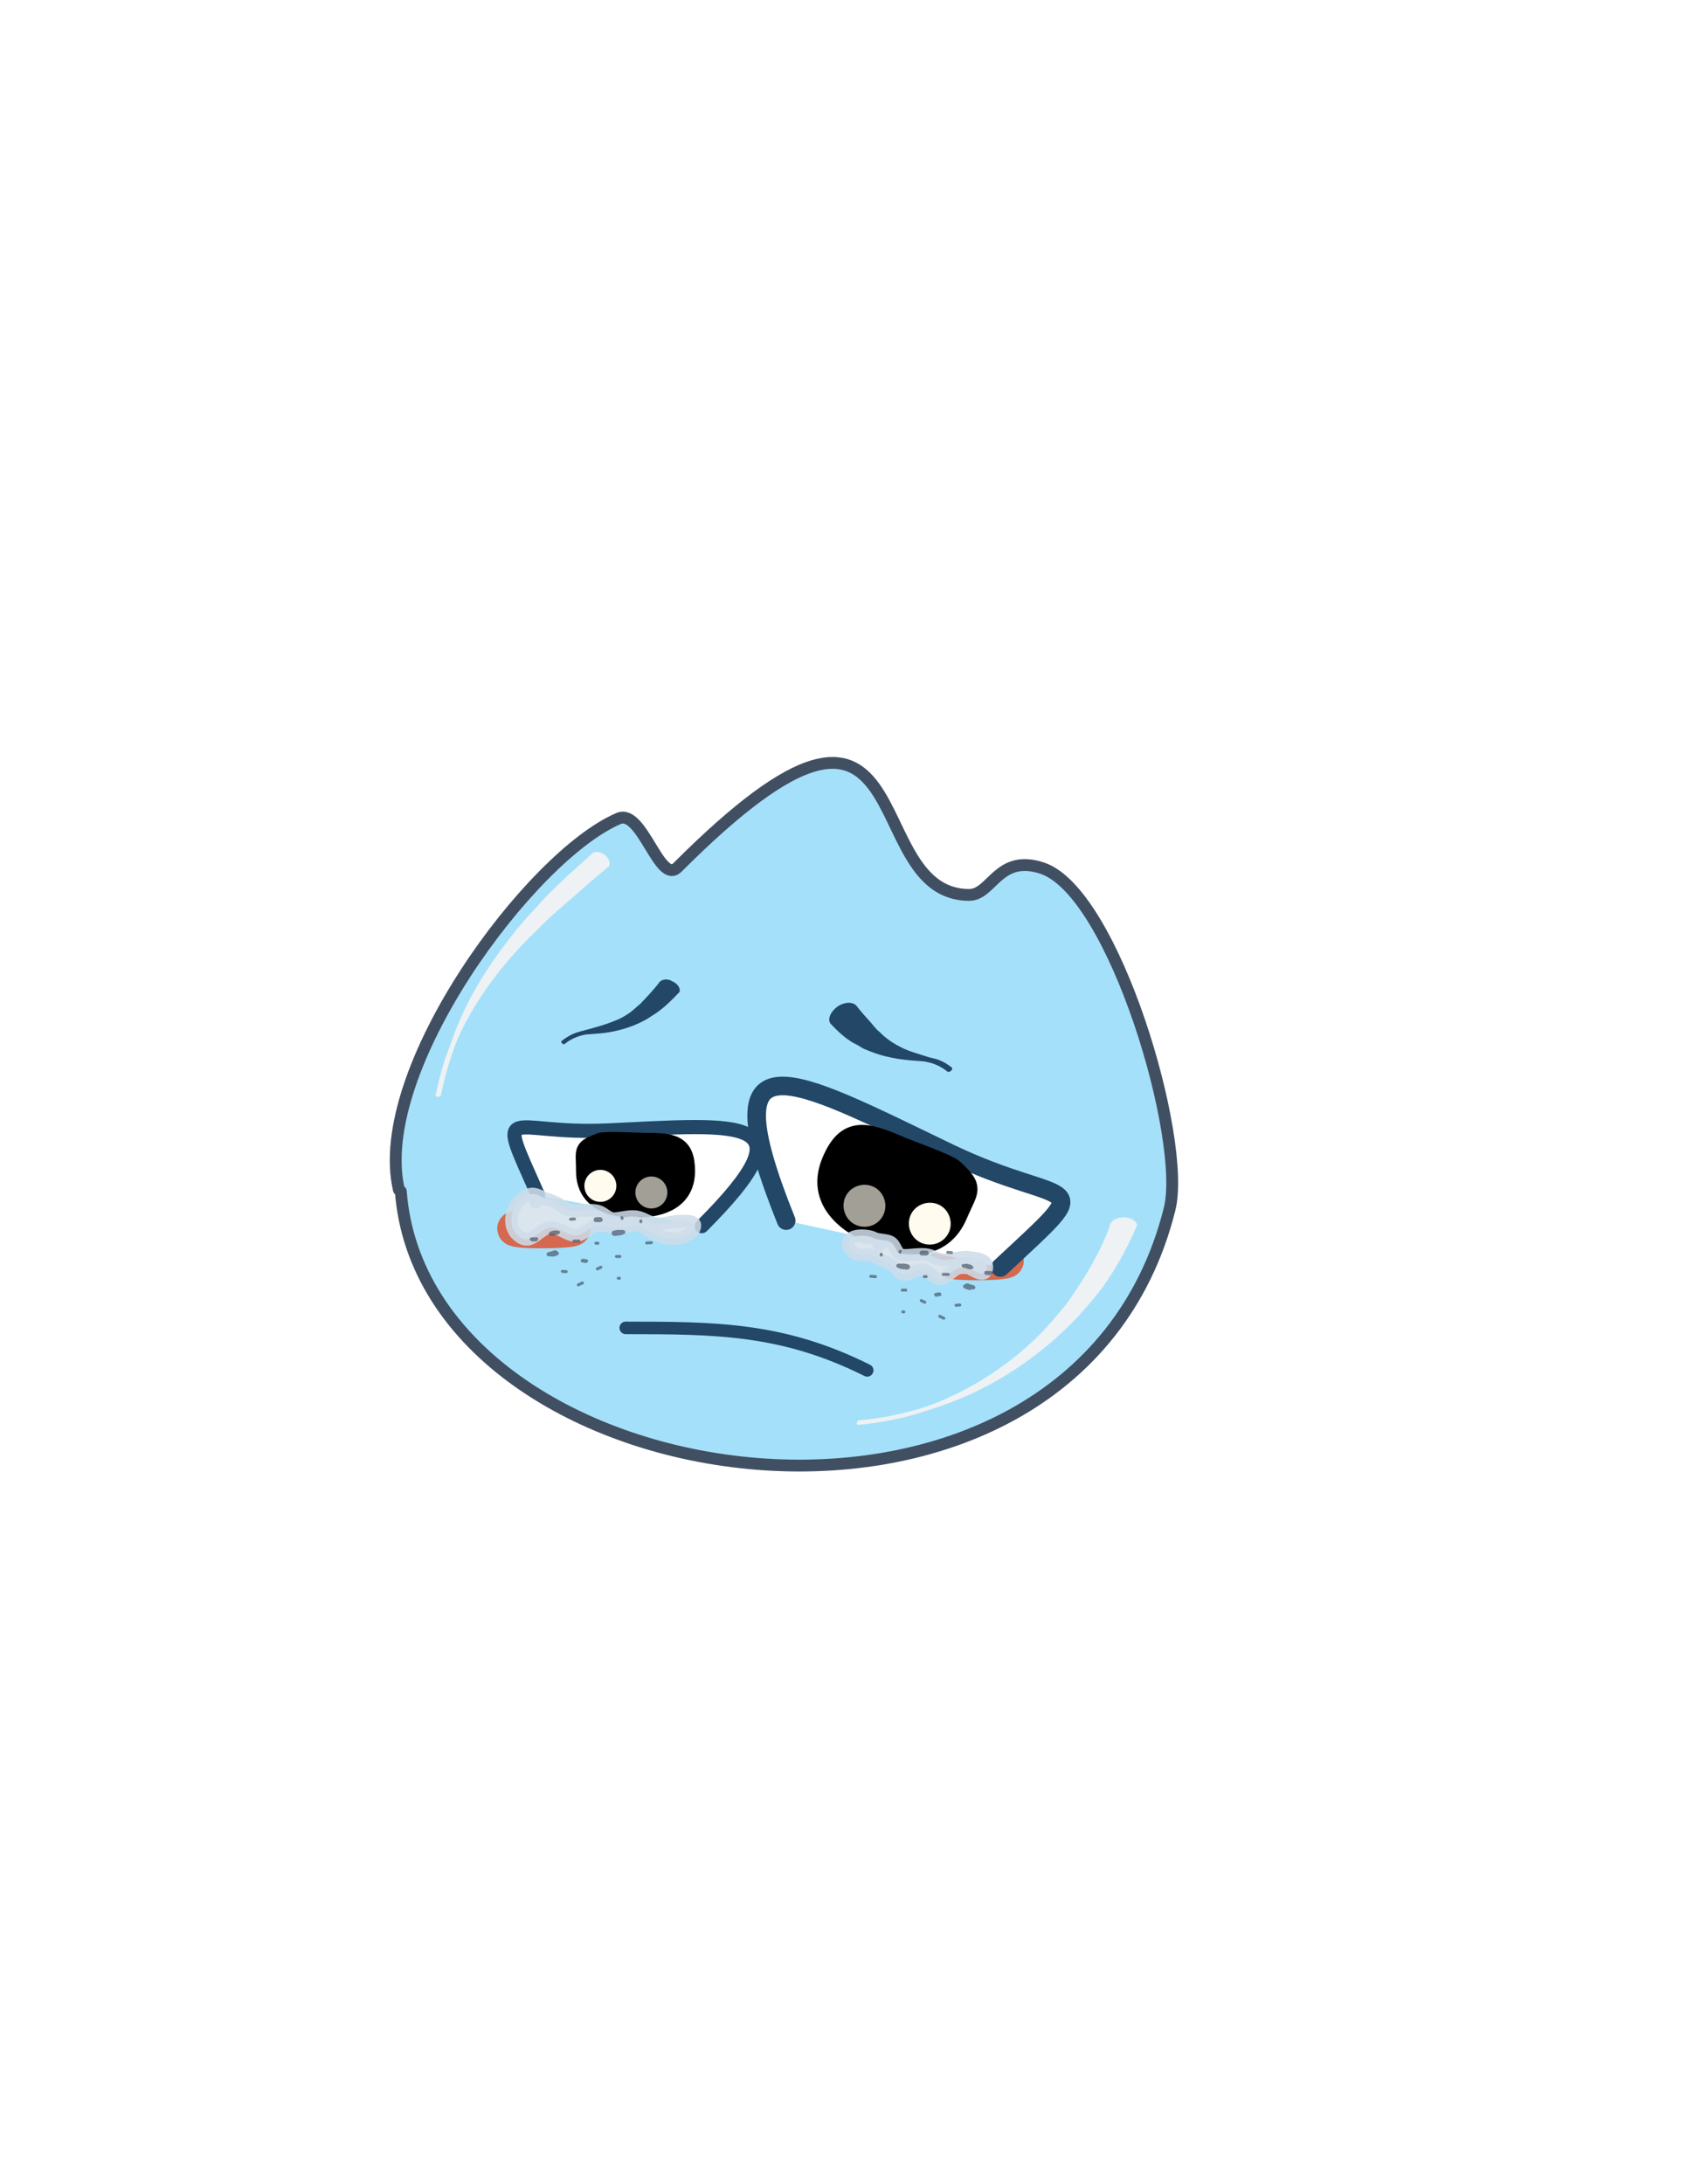 <?xml version="1.0" encoding="utf-8"?>
<!-- Generator: Adobe Illustrator 28.3.0, SVG Export Plug-In . SVG Version: 6.00 Build 0)  -->
<svg version="1.1" id="Layer_1" xmlns:vectornator="http://vectornator.io"
	 xmlns="http://www.w3.org/2000/svg" xmlns:xlink="http://www.w3.org/1999/xlink" x="0px" y="0px" viewBox="0 0 612 792"
	 style="enable-background:new 0 0 612 792;" xml:space="preserve">
<style type="text/css">
	.st0{fill:#A4E0F9;stroke:#414F62;stroke-width:4.293;stroke-linecap:round;stroke-linejoin:round;stroke-miterlimit:5.126;}
	.st1{filter:url(#Filter);}
	.st2{fill:#D5694F;}
	.st3{fill:none;stroke:#D5694F;stroke-width:12.45;stroke-linejoin:round;stroke-miterlimit:5.126;}
	.st4{filter:url(#Filter_2);}
	.st5{fill:#FFFFFF;stroke:#224767;stroke-width:5.126;stroke-linecap:round;stroke-linejoin:round;stroke-miterlimit:5.126;}
	.st6{fill:#FFFFFF;stroke:#224767;stroke-width:6.747;stroke-linecap:round;stroke-linejoin:round;stroke-miterlimit:5.126;}
	.st7{stroke:#000000;stroke-width:6.671;stroke-linejoin:round;stroke-miterlimit:5.126;}
	.st8{stroke:#000000;stroke-width:8.78;stroke-linejoin:round;stroke-miterlimit:5.126;}
	.st9{fill:#FFFCEF;}
	.st10{opacity:0.629;fill:#FFFCEF;enable-background:new    ;}
	.st11{fill:#224767;}
	.st12{fill:#EEF2F5;}
	.st13{fill:none;stroke:#224767;stroke-width:4.547;stroke-linecap:round;stroke-linejoin:round;stroke-miterlimit:5.126;}
	
		.st14{fill:#DAE5EE;stroke:#CDDCE9;stroke-width:4.547;stroke-linecap:round;stroke-linejoin:round;stroke-miterlimit:5.126;stroke-opacity:0.866;}
	.st15{opacity:0.652;}
	.st16{fill:none;stroke:#414F62;stroke-width:1.081;stroke-linecap:round;stroke-linejoin:round;stroke-miterlimit:5.126;}
</style>
<filter  color-interpolation-filters="sRGB" filterUnits="userSpaceOnUse" height="97.265" id="Filter_2" width="135.483" x="317.312" y="465.006">
	<feGaussianBlur  in="SourceGraphic" result="Blur" stdDeviation="13.857"></feGaussianBlur>
</filter>
<filter  color-interpolation-filters="sRGB" filterUnits="userSpaceOnUse" height="97.265" id="Filter" width="135.483" x="623.937" y="487.484">
	<feGaussianBlur  in="SourceGraphic" result="Blur" stdDeviation="13.857"></feGaussianBlur>
</filter>
<g id="Layer-2" vectornator:layerName="Layer 2">
	<path vectornator:layerName="Curve 1" class="st0" d="M144.7,431.4c-10-43.2,47.8-121,79.7-134.6c8.5-3.7,14.9,24.3,21.4,17.7
		c90.7-90.7,64.6,10,105.8,10c8.3,0,10.5-15,26.5-9.7c26.1,8.7,52.5,98.4,46.2,123.6c-35.3,141.4-270.2,107.2-278.9-6.4"/>
	<g vectornator:blur="27.7132" vectornator:layerName="Oval 7" class="st1">
		<path class="st2" d="M343.8,457.1c0-0.5,4.8-0.9,10.7-0.9s10.7,0.4,10.7,0.9c0,0.5-4.8,0.9-10.7,0.9S343.8,457.6,343.8,457.1z"/>
		<path class="st3" d="M343.8,457.1c0-0.5,4.8-0.9,10.7-0.9s10.7,0.4,10.7,0.9c0,0.5-4.8,0.9-10.7,0.9S343.8,457.6,343.8,457.1z"/>
	</g>
	<g vectornator:blur="27.7132" vectornator:layerName="Oval 8" class="st4">
		<path class="st2" d="M186.6,445.5c0-0.5,4.8-0.9,10.7-0.9c5.9,0,10.7,0.4,10.7,0.9c0,0.5-4.8,0.9-10.7,0.9
			C191.4,446.5,186.6,446.1,186.6,445.5z"/>
		<path class="st3" d="M186.6,445.5c0-0.5,4.8-0.9,10.7-0.9c5.9,0,10.7,0.4,10.7,0.9c0,0.5-4.8,0.9-10.7,0.9
			C191.4,446.5,186.6,446.1,186.6,445.5z"/>
	</g>
	<path vectornator:layerName="Curve 13" class="st5" d="M195.2,433.4c-15.6-35.1-11.4-21.8,25.3-23.5c48.7-2.3,74.4-5.6,34.1,34.7"
		/>
	<path vectornator:layerName="Curve 11" class="st6" d="M362.9,459.6c37-34.5,25.1-20.6-18.5-41.5c-57.8-27.8-87.2-45.1-59.2,24.5"
		/>
	<path vectornator:layerName="Oval 9" class="st7" d="M212.3,424.6c0-7.8-1.4-7.9,5.5-10.5c2-0.7,13.6,0,15.8,0
		c10.1,0,15.2,0.4,15.2,10.5c0,10.1-8.2,13.6-18.3,13.6C220.5,438.2,212.3,434.7,212.3,424.6z"/>
	<path vectornator:layerName="Oval 3" class="st8" d="M346.7,440.1c4-9.5,5.8-8.8-1.2-15.5c-2-1.9-16.5-7-19.2-8.2
		c-12.2-5.2-18.6-7.3-23.8,4.9c-5.2,12.2,2.9,20.7,15.1,25.9C329.8,452.4,341.5,452.3,346.7,440.1z"/>
	<path vectornator:layerName="Oval 10" class="st9" d="M212,430c0-3.2,2.6-5.8,5.8-5.8c3.2,0,5.8,2.6,5.8,5.8c0,3.2-2.6,5.8-5.8,5.8
		C214.6,435.8,212,433.2,212,430z"/>
	<path vectornator:layerName="Oval 5" class="st9" d="M344.3,446.7c1.6-3.9-0.2-8.4-4-10s-8.4,0.2-10,4c-1.6,3.9,0.2,8.4,4,10
		S342.6,450.6,344.3,446.7z"/>
	<path vectornator:layerName="Oval 11" class="st10" d="M230.5,432.4c0-3.2,2.6-5.8,5.8-5.8c3.2,0,5.8,2.6,5.8,5.8
		c0,3.2-2.6,5.8-5.8,5.8C233.1,438.2,230.5,435.6,230.5,432.4z"/>
	<path vectornator:layerName="Oval 6" class="st10" d="M320.6,440.2c1.6-3.9-0.2-8.4-4-10c-3.9-1.6-8.4,0.2-10,4
		c-1.6,3.9,0.2,8.4,4,10C314.5,445.9,319,444.1,320.6,440.2z"/>
	<g vectornator:layerName="Curve 14">
		<path class="st11" d="M242.2,355.2c-1.5-0.2-2.8,0.4-3.3,1.4c-1.6,2-3.2,3.8-5,5.7c-0.5,0.5-1,1-1.4,1.5c-0.5,0.5-1,0.8-1.5,1.3
			c-0.9,0.8-1.8,1.6-2.8,2.3c-1.6,1.1-3.4,2.1-5.3,2.8c-2.5,1-5,1.8-7.6,2.5c-1,0.3-2,0.6-2.9,0.8c-1.2,0.3-2.3,0.6-3.5,1
			c-1.9,0.7-3.6,1.7-5.2,3c-0.2,0.2-0.1,0.6,0.3,0.9s0.7,0.3,0.9,0.1c2.1-1.7,4.6-2.8,7.2-3.3c0.7-0.1,1.3-0.2,2-0.2
			c1.2-0.1,2.4-0.2,3.7-0.3c2.3-0.2,4.6-0.6,6.9-1.2c3.2-0.8,6.3-2,9.1-3.5c1-0.5,2-1.2,2.9-1.8c0.9-0.5,1.7-1.1,2.5-1.7
			c2.7-2,5-4.4,7.3-6.8c0.5-1.4-0.8-3.2-2.9-4C243.3,355.4,242.7,355.3,242.2,355.2z"/>
	</g>
	<g vectornator:layerName="Curve 4">
		<path class="st11" d="M307.7,363.6c-1.2,0.1-2.6,0.5-3.9,1.4c-2.5,1.8-3.7,4.6-2.5,6.2c2.1,2.2,4.3,4.4,6.9,6.1
			c0.9,0.7,2,1.2,3,1.7c0.5,0.3,1.1,0.7,1.6,1c0.9,0.5,1.9,0.8,2.8,1.2c2.5,1,5.1,1.8,7.8,2.3c2.4,0.5,4.7,0.8,7.1,1
			c1.3,0.1,2.6,0.2,3.9,0.3c0.4,0,1,0.1,1.5,0.2c2.8,0.5,5.5,1.7,7.7,3.5c0.3,0.3,0.8,0.2,1.3-0.1c0.5-0.4,0.7-1,0.4-1.3
			c-1.5-1.2-3-2.1-4.8-2.8c-1.1-0.4-2.2-0.6-3.4-0.9c-1.4-0.4-2.7-0.9-4.1-1.3c-2.2-0.7-4.4-1.4-6.4-2.5c-1.8-0.9-3.6-2-5.2-3.3
			c-0.8-0.6-1.5-1.3-2.2-2c-0.4-0.4-0.9-0.7-1.2-1.1c-0.7-0.7-1.3-1.5-1.9-2.2c-1.9-2.1-3.7-4.1-5.4-6.3
			C310,363.9,308.9,363.6,307.7,363.6z"/>
	</g>
	<g vectornator:layerName="Curve 9">
		<path class="st12" d="M216.7,308.9c-0.8-0.1-1.6,0.2-2,0.7c-5.1,4.6-10.2,9.1-15.1,14c-1.8,1.8-3.6,3.8-5.3,5.7
			c-1.3,1.4-2.6,2.7-3.8,4.1c-2.3,2.6-4.4,5.3-6.5,8c-4.9,6.4-9.4,13.1-13.2,20.2c-2,3.8-3.8,7.7-5.4,11.7c-0.5,1.2-0.9,2.4-1.3,3.6
			c-1,2.6-2,5.2-2.9,7.9c-1.3,4.1-2.3,8.2-3.2,12.4c0.1,0.4,0.6,0.6,1.1,0.5c0.6-0.1,1-0.5,0.9-0.8c1-4.9,2.3-9.7,3.9-14.4
			c0.6-1.9,1.3-3.8,2.1-5.7c1.8-4.2,4-8.2,6.4-12.1c4.6-7.6,10.1-14.6,16.1-21.1c2.7-2.9,5.5-5.6,8.3-8.3c1.2-1.1,2.3-2.3,3.5-3.4
			c1.5-1.3,3-2.6,4.5-3.9c5.3-4.7,10.6-9.3,16-13.8c0.8-1.1,0.2-3-1.5-4.3C218.5,309.3,217.6,309,216.7,308.9z"/>
	</g>
	<g vectornator:layerName="Curve 10">
		<path class="st12" d="M407.4,441.4c-2.7,0.1-4.9,1.6-4.8,3.3c-1.6,4.2-3.5,8.3-5.7,12.3c-1.9,3.6-4.1,7.1-6.3,10.4
			c-0.9,1.3-1.8,2.7-2.7,4c-1.4,2-3,3.8-4.6,5.7c-2.6,3.1-5.4,6.2-8.4,9c-7.5,7.1-16,13.1-25.1,17.9c-4.4,2.3-9,4.4-13.7,6
			c-2.3,0.8-4.6,1.4-6.9,2c-5.8,1.5-11.6,2.5-17.5,3c-0.3-0.1-0.7,0.2-0.8,0.7c-0.2,0.5,0,0.9,0.3,1c5.4-0.5,10.7-1.4,16-2.6
			c3-0.7,6-1.6,9-2.6c5.5-1.7,11-3.7,16.2-6.1c9.6-4.5,18.7-10.2,26.9-17c2.5-2,4.9-4.2,7.2-6.4c1.5-1.4,3-2.9,4.4-4.4
			c1.1-1.2,2.1-2.4,3.2-3.6c2-2.3,3.9-4.6,5.7-7c5.1-7,9.3-14.7,12.7-22.7C412.4,442.7,410.1,441.3,407.4,441.4z"/>
	</g>
	<path vectornator:layerName="Curve 15" class="st13" d="M227,481.5c33.1,0,57.1,0.2,87.6,15.4"/>
	<path vectornator:layerName="Curve 17" class="st14" d="M198.5,435.1c-1.9-1-4.2-2.7-6.5-2c-6.4,2-9.4,12.4-2.6,15.9
		c3.9,2,6.5-3.8,10.5-3.9c3.3,0,5.8,2.9,8.9,2.9c2.9,0,4.8-3,7.5-3.5c2.8-0.6,5.5,0.8,8.3,0.8c1.9,0,3.6-1.1,5.5-1.1
		c2.6,0,4.6,1.8,6.8,3c3.1,1.6,6.2,2.3,9.7,1.8c1.9-0.3,5.7-2.4,5.5-4.8c-0.2-2-5.8-1.4-6.8-1.3c-2.4,0.2-5.9,1.4-8.3,0.6
		c-2.5-0.8-4.4-2.3-7.1-2.4c-2.4-0.1-4.7,0.7-7.1,0.8c-2.2,0-3.7-2.1-5.7-2.7c-3.7-1-7.9,0.5-11.4-0.7c-1.4-0.5-2.6-1.9-4.1-2.5
		c-2.2-0.9-5.9-2.8-7.3-0.1"/>
	<path vectornator:layerName="Curve 18" class="st14" d="M319.1,451.5c-0.7-0.7-0.6-1.5-1.4-2.2c-1.6-1.2-4.9-1.4-6.8-1.1
		c-4,0.6-4.1,4.4-0.9,6.3c2.2,1.3,5.1-0.2,7.2,1.1c2.4,1.4,5.4,2.3,7.5,4c1.1,0.8,1.6,2.3,3.1,2.5c2.6,0.4,4.4-2.1,7.2-1.6
		c2.8,0.5,3.6,3.8,6.8,3.2c1.4-0.2,3.8-3.1,5.8-3.8c0.9-0.3,2.4-0.3,3.4-0.2c1.4,0.2,6.4,4.5,7,0.2c0.5-3.5-4.4-3.7-6.6-4
		c-3.4-0.4-6.4,1.3-9.7,0.9c-1.8-0.2-3.4-1.5-5.2-1.8c-2.7-0.5-5.8,0.2-8.4,0.2c-3.4,0-2.8-4-5.4-5c-1.3-0.5-3.2-0.6-4.7-0.9
		c-0.7-0.1-3.6-1-4-0.4"/>
</g>
<g id="Layer-1" vectornator:layerName="Layer 1">
	<g vectornator:layerName="Group 1" class="st15">
		<path vectornator:layerName="Curve 1" class="st16" d="M199.6,447.4l0.2-0.1l0.2-0.1l0.2-0.1h0.2l0.3-0.1l0.3-0.1h0.6l0.3-0.1h0.2
			h0.3l-0.3,0.2l-0.3,0.1l-0.2,0.1h-0.3l-0.2,0.1h-0.3l-0.5,0.1h-0.2h-0.3l-0.1-0.2l0.2-0.1l0.2-0.1l0.2-0.1l0.5-0.1h0.3l0.2-0.1
			h0.2h0.2h0.2l0.2,0.1l-0.1,0.2l-0.2,0.1l-0.2,0.1l-0.3,0.1l-0.2,0.1l-0.3,0.1h-0.2l-0.2,0.1h-0.2h-0.2l-0.1-0.2v-0.2l0.3-0.1
			l0.2-0.1l0.2-0.1h0.3l0.3-0.1h0.2h0.3h0.3h0.2h0.2h0.2l-0.1,0.2h-0.2l-0.3,0.1l-0.3,0.1h-0.3l-0.3,0.1H201h-0.3h-0.3H200"/>
		<path vectornator:layerName="Curve 2" class="st16" d="M208.2,450h1.8"/>
		<path vectornator:layerName="Curve 3" class="st16" d="M223.5,447.1l0.2-0.2l0.2-0.1h0.2l0.3-0.1h0.2h0.3h0.3h0.3l0.2,0.1l0.1,0.2
			l-0.5,0.2l-0.3,0.1H225h-0.5h-0.3h-0.3h-0.5h-0.2v-0.2l0.3-0.2l0.3-0.1l0.3-0.1h0.5l0.5-0.1h0.3h0.3h0.3h0.2l0.1,0.2l-0.3,0.2
			l-0.3,0.1l-0.3,0.2l-0.5,0.1h-0.5l-0.5,0.1h-0.3h-0.3h-0.2h-0.2l-0.1-0.2l0.1-0.2l0.2-0.1l0.3-0.1l0.3-0.2h0.5l0.5-0.1h0.3
			l0.5-0.1h0.3l0.3,0.1l0.2,0.1v0.2l-0.5,0.2l-0.5,0.2l-0.5,0.1l-0.5,0.1h-0.5l-0.5,0.1h-0.3h-0.2l-0.2-0.1l-0.2-0.3l0.1-0.3
			l0.2-0.1l0.3-0.1l0.6-0.1l0.6-0.1h0.5"/>
		<path vectornator:layerName="Curve 4" class="st16" d="M211.8,457.2l-0.2-0.1l0.1,0.2h0.2l0.3,0.1h0.2h0.3l0.1-0.2h-0.2l-0.2-0.1
			h-0.2l-0.3-0.1h-0.2h-0.2h-0.2l-0.1,0.2"/>
		<path vectornator:layerName="Curve 5" class="st16" d="M223.6,455.6c0.4,0,0.8,0,1.3,0"/>
		<path vectornator:layerName="Curve 14" class="st16" d="M201.1,454.5v-0.3l0.2-0.1h0.2v0.2l-0.1,0.2l-0.3,0.2l-0.2,0.1l0.3-0.1
			l0.5-0.1h0.2l-0.2,0.1l-0.2,0.1l-0.3,0.1l-0.6,0.2h-0.2H200"/>
		<path vectornator:layerName="Curve 15" class="st16" d="M201.3,454.7l0.2-0.2l0.2-0.3v-0.2l-0.3-0.1l-0.5,0.1l-0.2,0.1l-0.2,0.1
			l-0.2,0.1l-0.2,0.2v0.3h0.2h0.2l0.3,0.1h0.3h0.3l0.3-0.1l0.2-0.1l0.2-0.1l0.1-0.2l-0.2-0.1l-0.3-0.1h-0.3h-0.5h-0.3l-0.5,0.1
			l-0.5,0.1l-0.3,0.1l-0.3,0.1l-0.2,0.2l0.1,0.2h0.3h0.2"/>
		<path vectornator:layerName="Curve 16" class="st16" d="M217.3,442l-0.3-0.1h-0.4l-0.4,0.3l-0.3,0.3l0.4,0.1h0.4h0.7h0.3l0.3-0.1
			l0.1-0.3l-0.3-0.3h-0.3h-0.7h-0.6L216,442l-0.1,0.3"/>
		<path vectornator:layerName="Curve 17" class="st16" d="M218,459.5l-1.3,0.6"/>
		<path vectornator:layerName="Curve 18" class="st16" d="M193.5,449.2h-0.3H193l-0.1,0.3l0.3,0.1h0.4h0.3h0.3l0.4-0.1l0.1-0.3h-0.4
			h-0.4H193.5h-0.3H193l-0.3,0.1"/>
		<path vectornator:layerName="Curve 19" class="st16" d="M208.4,442l-1.4,0.1"/>
		<path vectornator:layerName="Curve 20" class="st16" d="M205.4,461.1L204,461"/>
		<path vectornator:layerName="Curve 21" class="st16" d="M211.3,465.2l-1.5,0.7"/>
		<path vectornator:layerName="Curve 22" class="st16" d="M224.7,463.5c-0.1,0-0.3,0-0.4,0"/>
		<path vectornator:layerName="Curve 23" class="st16" d="M236.3,450.6l-1.7,0.1"/>
		<path vectornator:layerName="Curve 24" class="st16" d="M232.5,443c0-0.1,0-0.2,0-0.3"/>
		<path vectornator:layerName="Curve 25" class="st16" d="M216.9,450.8c-0.2,0-0.5,0-0.7,0"/>
		<path vectornator:layerName="Curve 26" class="st16" d="M225.7,441.8c0-0.1-0.1-0.2-0.1-0.3"/>
	</g>
	<g vectornator:layerName="Group 1" class="st15">
		<path vectornator:layerName="Curve 1" class="st16" d="M352.6,459.6l-0.2-0.1l-0.2-0.1l-0.2-0.1h-0.2l-0.3-0.1L351,459h-0.6
			l-0.3-0.1h-0.2h-0.3l0.3,0.2l0.3,0.1l0.2,0.1h0.3l0.2,0.1h0.3l0.5,0.1h0.2h0.3l0.1-0.2l-0.2-0.1l-0.2-0.1l-0.2-0.1l-0.5-0.1H351
			l-0.2-0.1h-0.2h-0.2h-0.2l-0.2,0.1l0.1,0.2l0.2,0.1l0.2,0.1l0.3,0.1l0.2,0.1l0.3,0.1h0.2l0.2,0.1h0.2h0.2l0.1-0.2v-0.2l-0.3-0.1
			l-0.2-0.1l-0.2-0.1h-0.3l-0.3-0.1h-0.2h-0.3H350h-0.2h-0.2h-0.2l0.1,0.2h0.2l0.3,0.1l0.3,0.1h0.3l0.3,0.1h0.2h0.3h0.3h0.2"/>
		<path vectornator:layerName="Curve 2" class="st16" d="M344,462.1h-1.8"/>
		<path vectornator:layerName="Curve 3" class="st16" d="M328.7,459.3l-0.2-0.2l-0.2-0.1H328l-0.3-0.1h-0.2h-0.3h-0.3h-0.3l-0.2,0.1
			l-0.1,0.2l0.5,0.2l0.3,0.1h0.3h0.5h0.3h0.3h0.5h0.2v-0.2l-0.3-0.2l-0.3-0.1l-0.3-0.1h-0.5l-0.5-0.1h-0.3h-0.3H326h-0.2l-0.1,0.2
			l0.3,0.2l0.3,0.1l0.3,0.2l0.5,0.1h0.5l0.5,0.1h0.3h0.3h0.2h0.2l0.1-0.2l-0.1-0.2l-0.2-0.1l-0.3-0.1l-0.3-0.2h-0.5l-0.5-0.1h-0.3
			l-0.5-0.1h-0.3l-0.3,0.1l-0.2,0.1v0.2l0.5,0.2l0.5,0.2l0.5,0.1l0.5,0.1h0.5l0.5,0.1h0.3h0.2l0.2-0.1l0.2-0.3l-0.1-0.3l-0.2-0.1
			l-0.3-0.1l-0.6-0.1l-0.6-0.1h-0.5"/>
		<path vectornator:layerName="Curve 4" class="st16" d="M340.4,469.4l0.2-0.1l-0.1,0.2h-0.2l-0.3,0.1h-0.2h-0.3l-0.1-0.2h0.2
			l0.2-0.1h0.2l0.3-0.1h0.2h0.2h0.2l0.1,0.2"/>
		<path vectornator:layerName="Curve 5" class="st16" d="M328.6,467.8c-0.4,0-0.8,0-1.3,0"/>
		<path vectornator:layerName="Curve 14" class="st16" d="M351.1,466.6v-0.3l-0.2-0.1h-0.2v0.2l0.1,0.2l0.3,0.2l0.2,0.1l-0.3-0.1
			l-0.5-0.1h-0.2l0.2,0.1l0.2,0.1l0.3,0.1l0.6,0.2h0.2h0.2"/>
		<path vectornator:layerName="Curve 15" class="st16" d="M350.9,466.9l-0.2-0.2l-0.2-0.3V466l0.3-0.1l0.5,0.1l0.2,0.1l0.2,0.1
			l0.2,0.1l0.2,0.2v0.3h-0.2h-0.2l-0.3,0.1H351h-0.3l-0.3-0.1l-0.2-0.1l-0.2-0.1l-0.1-0.2l0.2-0.1l0.3-0.1h0.3h0.5h0.3l0.5,0.1
			l0.5,0.1l0.3,0.1l0.3,0.1l0.2,0.2l-0.1,0.2h-0.3h-0.2"/>
		<path vectornator:layerName="Curve 16" class="st16" d="M334.9,454.1l0.3-0.1h0.4l0.4,0.3l0.3,0.3l-0.4,0.1h-0.4h-0.7h-0.3
			l-0.3-0.1l-0.1-0.3l0.3-0.3h0.3h0.7h0.6l0.3,0.1l0.1,0.3"/>
		<path vectornator:layerName="Curve 17" class="st16" d="M334.2,471.6l1.3,0.6"/>
		<path vectornator:layerName="Curve 18" class="st16" d="M358.7,461.4h0.3h0.3l0.1,0.3l-0.3,0.1h-0.4h-0.3h-0.3l-0.4-0.1l-0.1-0.3
			h0.4h0.4H358.7h0.3h0.3l0.3,0.1"/>
		<path vectornator:layerName="Curve 19" class="st16" d="M343.8,454.1l1.4,0.1"/>
		<path vectornator:layerName="Curve 20" class="st16" d="M346.8,473.3l1.4-0.1"/>
		<path vectornator:layerName="Curve 21" class="st16" d="M340.9,477.3l1.5,0.7"/>
		<path vectornator:layerName="Curve 22" class="st16" d="M327.5,475.7c0.1,0,0.3,0,0.4,0"/>
		<path vectornator:layerName="Curve 23" class="st16" d="M315.9,462.8l1.7,0.1"/>
		<path vectornator:layerName="Curve 24" class="st16" d="M319.7,455.1c0-0.1,0-0.2,0-0.3"/>
		<path vectornator:layerName="Curve 25" class="st16" d="M335.3,462.9c0.2,0,0.5,0,0.7,0"/>
		<path vectornator:layerName="Curve 26" class="st16" d="M326.5,454c0-0.1,0.1-0.2,0.1-0.3"/>
	</g>
</g>
<g id="Layer-1-copy" vectornator:layerName="Layer 1 copy">
</g>
</svg>
